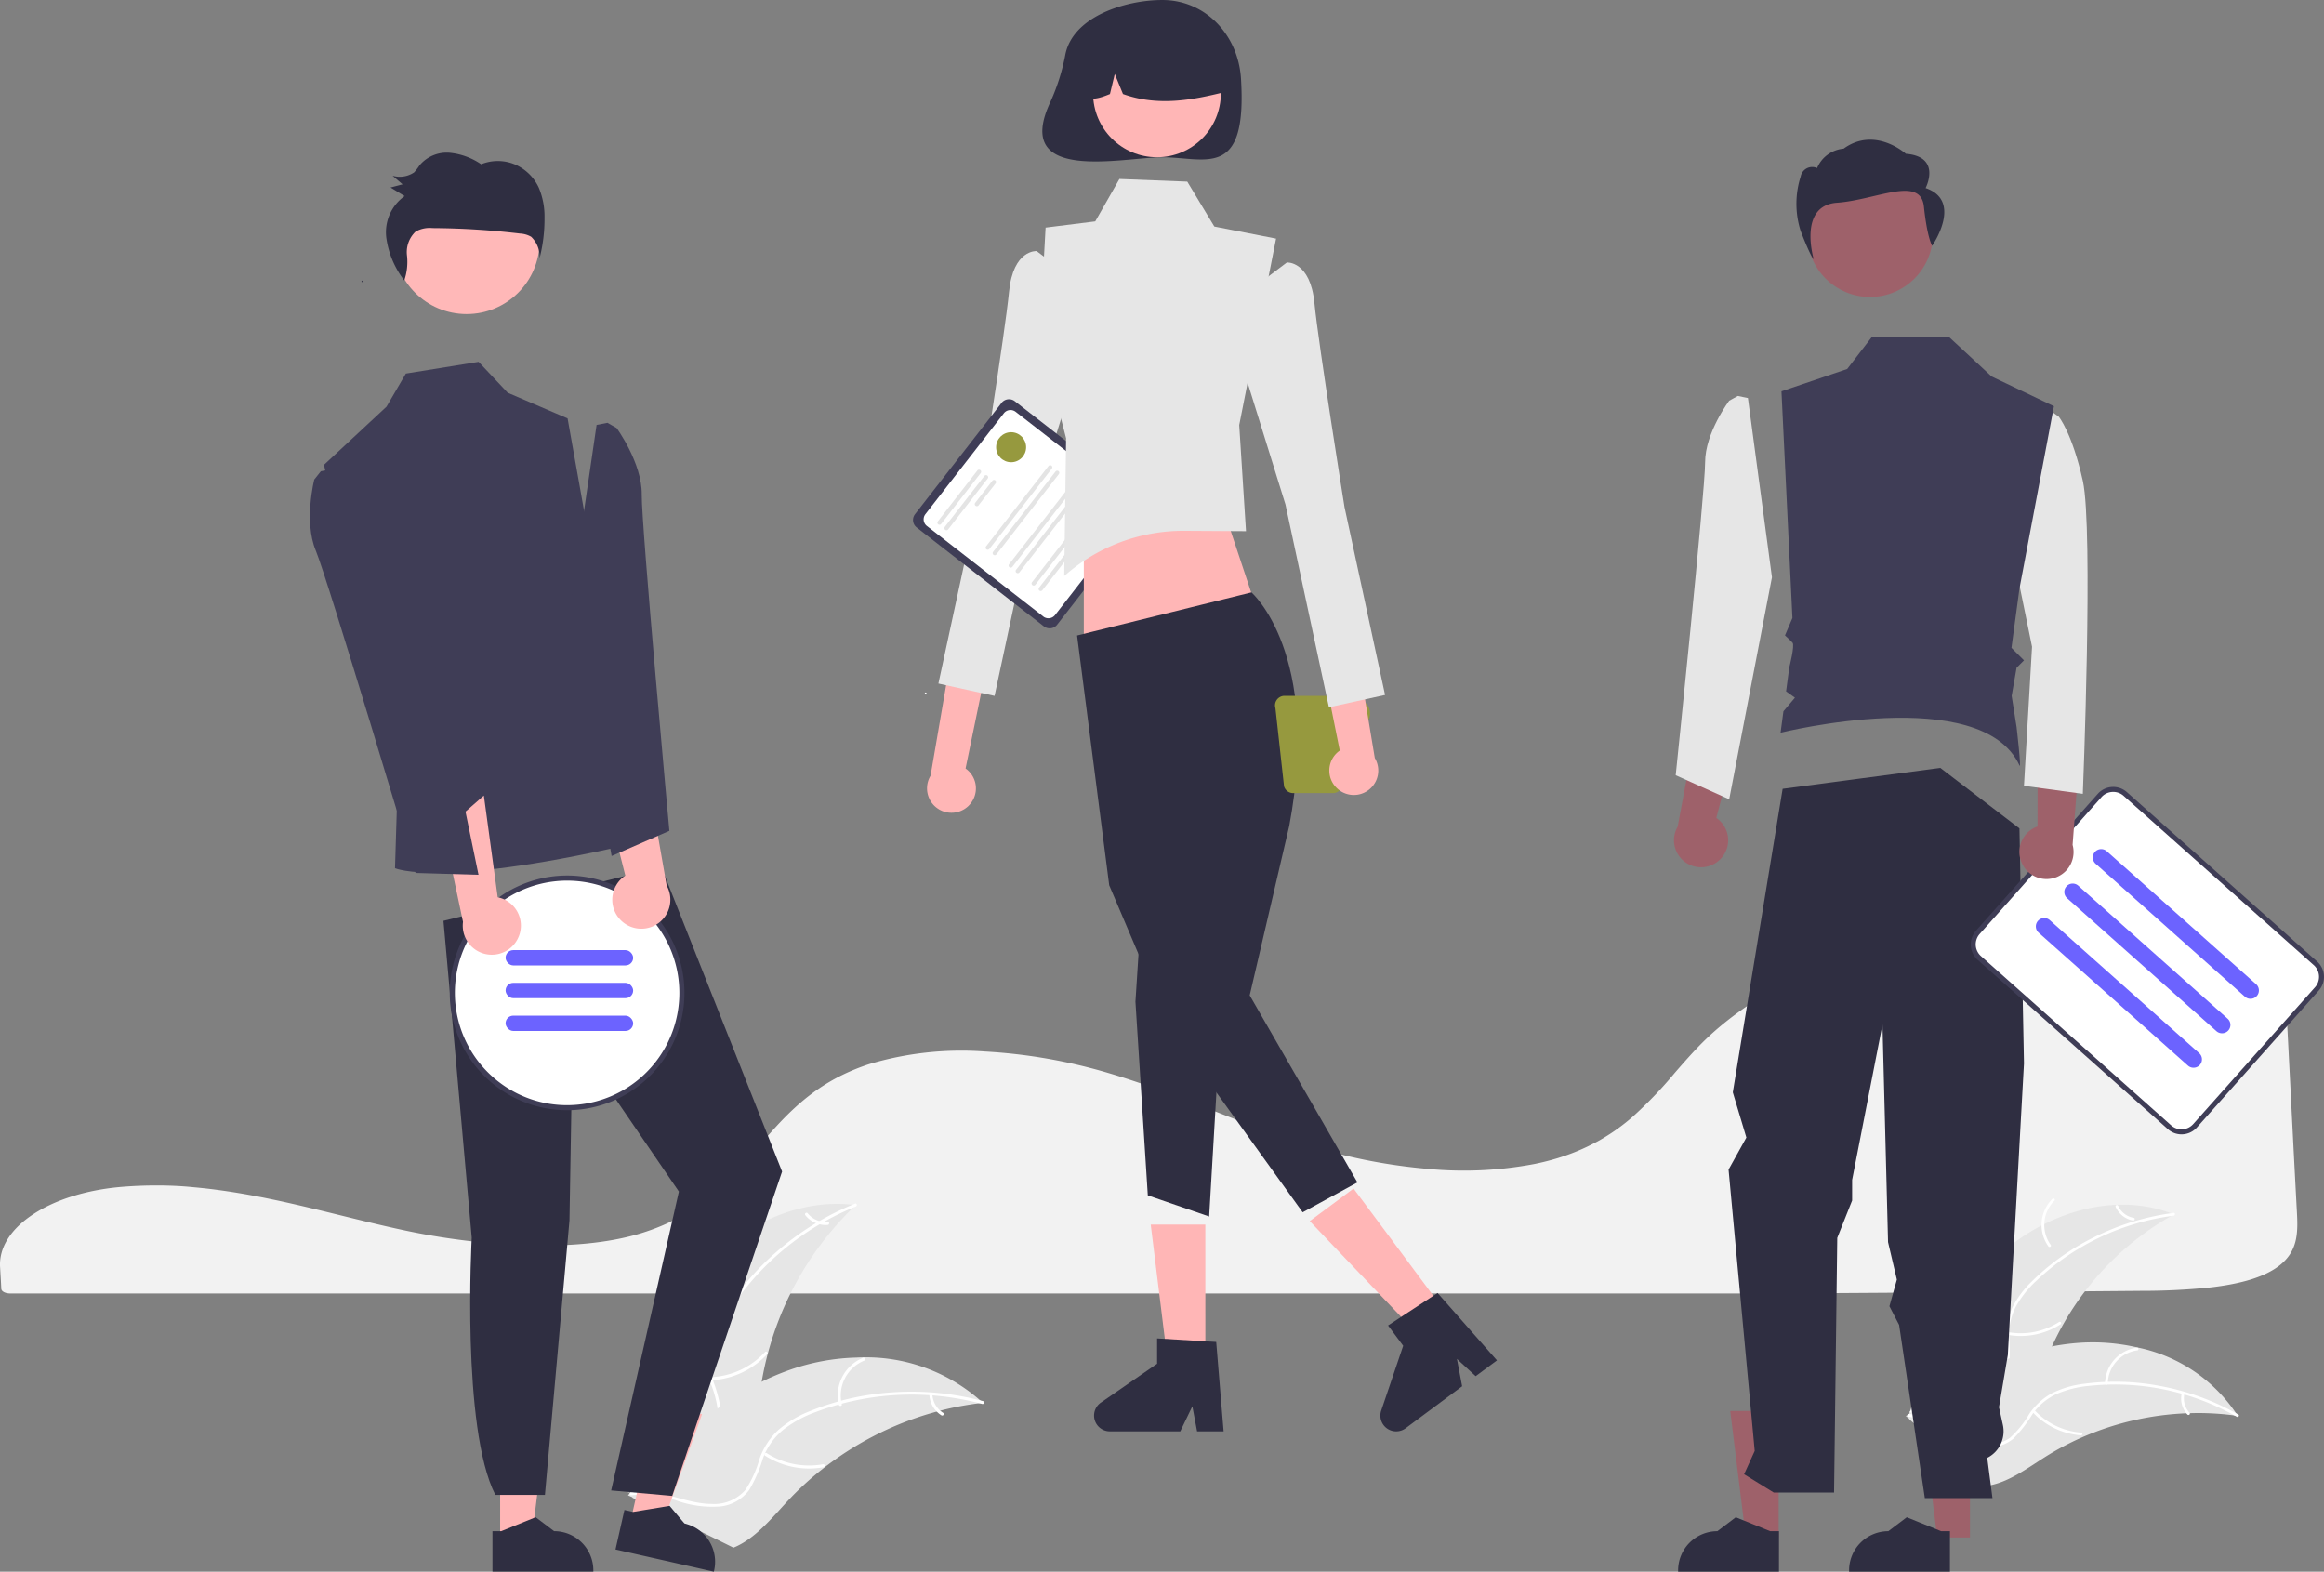 <svg id="Groupe_865" data-name="Groupe 865" xmlns="http://www.w3.org/2000/svg" width="250" height="169.068" viewBox="0 0 250 169.068">
  <rect x="0" y="0" width="250" height="169.068" fill="#808080" stroke="none"/>
  <path id="Tracé_1229" data-name="Tracé 1229" d="M180.489,515.93c-1.188,0-2.379.046-3.541.138l-.169.013c-7.712.637-13.353,4.332-13.121,8.6l.045.771c.03.487.061,1.011.087,1.593.014.287.433.507.954.507H354.434c13.374-.076,26.7-.171,39.6-.284a72.114,72.114,0,0,0,7.246-.351c3.586-.4,6.075-1.183,7.61-2.4h0c1.909-1.513,1.969-3.419,1.854-5.573-.235-4.348-.468-8.916-.7-13.469-.206-4.013-.41-8.016-.615-11.848-.127-2.274-.408-4.282-2.575-5.816-2.349-1.659-6.634-2.5-12.736-2.5H393.9c-19.122.064-38.069,6.206-47.146,15.286-1.045,1.046-2.019,2.165-2.961,3.248a45.188,45.188,0,0,1-4.548,4.731,21.25,21.25,0,0,1-3,2.188c-.074.048-.158.1-.247.147-.2.124-.417.244-.625.351a22.492,22.492,0,0,1-3.832,1.628l-.134.042c-.1.034-.211.068-.32.1-.768.23-1.567.43-2.366.591a40.74,40.74,0,0,1-11.694.507,60.008,60.008,0,0,1-11.628-2.214c-3.981-1.176-7.708-2.641-11.311-4.058-1.583-.623-3.22-1.267-4.855-1.877-.307-.115-.61-.227-.917-.339-2-.727-3.808-1.328-5.535-1.836a58.078,58.078,0,0,0-13.19-2.283,34.655,34.655,0,0,0-12.453,1.361,22.2,22.2,0,0,0-2.817,1.134c-4.154,2.015-6.714,4.989-9.19,7.866-3.08,3.578-6.265,7.277-12.555,9.2-7.257,2.215-17.85,1.295-25.345-.306-2.356-.5-4.71-1.082-6.986-1.642q-1.379-.339-2.76-.674c-1.809-.436-3.289-.771-4.659-1.053l-.433-.09c-.241-.049-.482-.1-.728-.144-1.627-.319-3.142-.57-4.634-.768l-.353-.048c-.708-.087-1.369-.16-2.018-.22l-.259-.024C183.123,515.986,181.807,515.93,180.489,515.93Z" transform="translate(-163.651 -388.413)" fill="#f2f2f2"/>
  <path id="Tracé_1230" data-name="Tracé 1230" d="M879.605,602.97c4.987-4.494,12.4-6.753,18.626-4.234a30.929,30.929,0,0,0-13.9,16.054c-.99,2.635-1.818,5.67-4.254,7.08a6.914,6.914,0,0,1-5.1.5,20.534,20.534,0,0,1-4.794-2.115l-.437-.01C871.708,613.824,874.618,607.463,879.605,602.97Z" transform="translate(-664.371 -468.102)" fill="#e6e6e6"/>
  <path id="Tracé_1231" data-name="Tracé 1231" d="M898.388,601.3a26.435,26.435,0,0,0-14.707,6.946,11.386,11.386,0,0,0-2.235,2.779,6.529,6.529,0,0,0-.755,3.352,13.514,13.514,0,0,1-.057,3.271,4,4,0,0,1-1.989,2.6,10.388,10.388,0,0,1-3.987,1.089,10.2,10.2,0,0,0-4.431,1.212c-.16.1-.311-.151-.152-.254,2.3-1.488,5.2-.947,7.671-1.94a4.048,4.048,0,0,0,2.532-2.506,10.486,10.486,0,0,0,.122-3.319,6.966,6.966,0,0,1,.616-3.305,10.525,10.525,0,0,1,2.12-2.855,25.646,25.646,0,0,1,6.518-4.666A26.9,26.9,0,0,1,898.385,601c.188-.024.19.272,0,.3Z" transform="translate(-664.563 -470.529)" fill="#fff"/>
  <path id="Tracé_1232" data-name="Tracé 1232" d="M923.645,609.078a3.966,3.966,0,0,1,.437-5.117c.136-.134.35.071.214.2a3.673,3.673,0,0,0-.4,4.761C924.01,609.081,923.755,609.232,923.645,609.078Z" transform="translate(-703.295 -475.006)" fill="#fff"/>
  <path id="Tracé_1233" data-name="Tracé 1233" d="M909.074,645.828a7.645,7.645,0,0,0,5.463-1.094c.16-.1.312.151.152.254A7.951,7.951,0,0,1,909,646.115C908.814,646.082,908.888,645.795,909.074,645.828Z" transform="translate(-693.033 -502.53)" fill="#fff"/>
  <path id="Tracé_1234" data-name="Tracé 1234" d="M952.909,607.144a2.245,2.245,0,0,0,1.679,1.311c.188.031.115.318-.072.287a2.516,2.516,0,0,1-1.861-1.446.153.153,0,0,1,.051-.2.149.149,0,0,1,.2.051Z" transform="translate(-725.059 -477.452)" fill="#fff"/>
  <path id="Tracé_1235" data-name="Tracé 1235" d="M904.111,660.879c-.118-.016-.236-.033-.356-.047a29.569,29.569,0,0,0-4.79-.243c-.124,0-.249.005-.373.011a31.168,31.168,0,0,0-11.183,2.574,30.277,30.277,0,0,0-4.062,2.158c-1.791,1.134-3.643,2.507-5.646,2.969a5.184,5.184,0,0,1-.633.113l-8.274-7.164c-.011-.026-.023-.05-.034-.075l-.343-.271.2-.141c.037-.027.076-.053.113-.081s.051-.036.072-.053l.024-.016c.022-.018.044-.031.064-.047q.563-.4,1.134-.792s0,0,.005,0a44.509,44.509,0,0,1,9.268-4.982c.1-.037.2-.076.3-.11a28.89,28.89,0,0,1,4.537-1.277,25.551,25.551,0,0,1,2.559-.357,21.231,21.231,0,0,1,6.622.469,16.861,16.861,0,0,1,10.622,7.08C904,660.689,904.053,660.782,904.111,660.879Z" transform="translate(-663.4 -508.574)" fill="#e6e6e6"/>
  <path id="Tracé_1236" data-name="Tracé 1236" d="M904.492,672.545a26.436,26.436,0,0,0-15.925-3.309,11.382,11.382,0,0,0-3.458.873,6.529,6.529,0,0,0-2.621,2.222,13.514,13.514,0,0,1-2.015,2.577,4,4,0,0,1-3.15.875,10.387,10.387,0,0,1-3.839-1.531,10.2,10.2,0,0,0-4.268-1.7c-.19-.014-.158-.308.032-.294,2.729.194,4.723,2.376,7.292,3.07a4.049,4.049,0,0,0,3.531-.477,10.487,10.487,0,0,0,2.1-2.577,6.967,6.967,0,0,1,2.482-2.268,10.525,10.525,0,0,1,3.412-1,25.648,25.648,0,0,1,8.013.2,26.905,26.905,0,0,1,8.594,3.106c.165.094-.012.331-.176.238Z" transform="translate(-663.891 -520.152)" fill="#fff"/>
  <path id="Tracé_1237" data-name="Tracé 1237" d="M948.408,658.924a3.966,3.966,0,0,1,3.43-3.822c.189-.025.237.267.048.292a3.673,3.673,0,0,0-3.183,3.562c0,.19-.3.157-.294-.032Z" transform="translate(-721.964 -510.137)" fill="#fff"/>
  <path id="Tracé_1238" data-name="Tracé 1238" d="M919.358,680.077a7.644,7.644,0,0,0,5.02,2.416c.19.014.158.308-.032.294a7.951,7.951,0,0,1-5.219-2.524C919,680.122,919.229,679.937,919.358,680.077Z" transform="translate(-700.498 -528.387)" fill="#fff"/>
  <path id="Tracé_1239" data-name="Tracé 1239" d="M979.328,673.137a2.245,2.245,0,0,0,.551,2.058c.131.138-.1.323-.23.186a2.516,2.516,0,0,1-.615-2.275.153.153,0,0,1,.163-.131A.149.149,0,0,1,979.328,673.137Z" transform="translate(-744.34 -523.223)" fill="#fff"/>
  <path id="Tracé_1240" data-name="Tracé 1240" d="M403.5,607.2c4.083-6.193,11.388-10.674,18.743-9.71a34.18,34.18,0,0,0-10.4,21.037c-.326,3.094-.367,6.569-2.58,8.756a7.64,7.64,0,0,1-5.318,1.951,22.688,22.688,0,0,1-5.716-.928l-.47.111C398.078,621,399.421,613.389,403.5,607.2Z" transform="translate(-330.189 -467.859)" fill="#e6e6e6"/>
  <path id="Tracé_1241" data-name="Tracé 1241" d="M422.242,597.528a29.214,29.214,0,0,0-13.8,11.52,12.579,12.579,0,0,0-1.618,3.595,7.215,7.215,0,0,0,.125,3.8,14.937,14.937,0,0,1,.848,3.514,4.418,4.418,0,0,1-1.405,3.329,11.479,11.479,0,0,1-3.962,2.274,11.272,11.272,0,0,0-4.4,2.529c-.142.155-.375-.074-.233-.229,2.042-2.23,5.3-2.459,7.664-4.208a4.475,4.475,0,0,0,2.011-3.385,11.587,11.587,0,0,0-.793-3.584,7.7,7.7,0,0,1-.261-3.707,11.63,11.63,0,0,1,1.473-3.643,28.342,28.342,0,0,1,5.673-6.8,29.732,29.732,0,0,1,8.59-5.311C422.351,597.134,422.435,597.45,422.242,597.528Z" transform="translate(-330.179 -467.745)" fill="#fff"/>
  <path id="Tracé_1242" data-name="Tracé 1242" d="M436.943,619.448a4.383,4.383,0,0,1-.956-5.595c.108-.181.394-.021.286.159a4.059,4.059,0,0,0,.9,5.2C437.334,619.349,437.1,619.581,436.943,619.448Z" transform="translate(-357.494 -482.004)" fill="#fff"/>
  <path id="Tracé_1243" data-name="Tracé 1243" d="M430.75,659.427a8.448,8.448,0,0,0,5.538-2.69c.143-.155.375.075.233.229a8.787,8.787,0,0,1-5.769,2.787C430.542,659.77,430.541,659.443,430.75,659.427Z" transform="translate(-353.993 -511.298)" fill="#fff"/>
  <path id="Tracé_1244" data-name="Tracé 1244" d="M466.014,610.095a2.481,2.481,0,0,0,2.161.935c.21-.019.211.308,0,.327a2.78,2.78,0,0,1-2.392-1.029.169.169,0,0,1,0-.231A.164.164,0,0,1,466.014,610.095Z" transform="translate(-379.137 -479.594)" fill="#fff"/>
  <path id="Tracé_1245" data-name="Tracé 1245" d="M434.709,663.917c-.131.015-.261.031-.393.049a32.673,32.673,0,0,0-5.191,1.072c-.132.036-.265.075-.4.115a34.447,34.447,0,0,0-11.245,5.864,33.455,33.455,0,0,0-3.744,3.438c-1.6,1.711-3.2,3.694-5.212,4.746a5.73,5.73,0,0,1-.645.3l-10.842-5.36c-.018-.025-.038-.047-.057-.071l-.443-.194c.055-.068.114-.137.169-.206.032-.04.066-.078.1-.118s.044-.052.063-.077l.021-.024c.018-.025.038-.046.055-.068q.492-.583.993-1.162s0,0,0,0a49.182,49.182,0,0,1,8.527-7.907c.095-.067.191-.137.29-.2a31.933,31.933,0,0,1,4.5-2.628,28.259,28.259,0,0,1,2.637-1.094,23.466,23.466,0,0,1,7.213-1.34,18.633,18.633,0,0,1,13.33,4.617C434.532,663.746,434.62,663.829,434.709,663.917Z" transform="translate(-328.98 -513.018)" fill="#e6e6e6"/>
  <path id="Tracé_1246" data-name="Tracé 1246" d="M435.074,674.1a29.214,29.214,0,0,0-17.952.891,12.583,12.583,0,0,0-3.456,1.9A7.216,7.216,0,0,0,411.481,680a14.935,14.935,0,0,1-1.438,3.316,4.418,4.418,0,0,1-3.126,1.812,11.481,11.481,0,0,1-4.532-.57,11.27,11.27,0,0,0-5.037-.631c-.207.038-.254-.285-.048-.323,2.973-.551,5.713,1.227,8.653,1.254a4.474,4.474,0,0,0,3.644-1.492,11.587,11.587,0,0,0,1.524-3.339,7.7,7.7,0,0,1,2.023-3.117,11.629,11.629,0,0,1,3.37-2.022,28.343,28.343,0,0,1,8.626-2.017,29.732,29.732,0,0,1,10.056.931c.2.055.079.358-.122.3Z" transform="translate(-329.424 -523.079)" fill="#fff"/>
  <path id="Tracé_1247" data-name="Tracé 1247" d="M478.1,664.212a4.383,4.383,0,0,1,2.605-5.042c.195-.079.327.22.132.3a4.059,4.059,0,0,0-2.414,4.7C478.476,664.369,478.153,664.416,478.1,664.212Z" transform="translate(-387.868 -513.107)" fill="#fff"/>
  <path id="Tracé_1248" data-name="Tracé 1248" d="M450.42,697.422a8.448,8.448,0,0,0,6.041,1.187c.207-.038.255.286.048.323a8.787,8.787,0,0,1-6.284-1.248C450.048,697.571,450.244,697.309,450.42,697.422Z" transform="translate(-367.929 -541.102)" fill="#fff"/>
  <path id="Tracé_1249" data-name="Tracé 1249" d="M512.81,673.277a2.481,2.481,0,0,0,1.162,2.047c.179.111-.017.373-.195.263a2.78,2.78,0,0,1-1.291-2.262.169.169,0,0,1,.138-.186A.164.164,0,0,1,512.81,673.277Z" transform="translate(-412.512 -523.343)" fill="#fff"/>
  <path id="Tracé_1250" data-name="Tracé 1250" d="M515.4,393.367a2.614,2.614,0,0,0-.343-3.994l4.268-20.654-4.6,1.452-3.433,19.981a2.629,2.629,0,0,0,4.113,3.214Z" transform="translate(-411.189 -306.707)" fill="#ffb6b6"/>
  <path id="Tracé_1251" data-name="Tracé 1251" d="M527.852,248.741,525,246.589s-2.516-.178-2.962,4.359S518.8,272.9,518.8,272.9l-4.364,20.213,6.041,1.326,4.674-21.814,4.679-15.049Z" transform="translate(-413.489 -219.584)" fill="#e6e6e6"/>
  <path id="Tracé_1252" data-name="Tracé 1252" d="M517.935,327.481l-13.681-10.638a1.02,1.02,0,0,1-.179-1.43l9.308-11.971a1.02,1.02,0,0,1,1.43-.179L528.494,313.9a1.02,1.02,0,0,1,.179,1.43L519.365,327.3A1.02,1.02,0,0,1,517.935,327.481Z" transform="translate(-405.643 -260.103)" fill="#3f3d56"/>
  <path id="Tracé_1253" data-name="Tracé 1253" d="M520.947,329.455l-12.52-9.735a.906.906,0,0,1-.159-1.27l8.438-10.853a.906.906,0,0,1,1.27-.159l12.52,9.735a.906.906,0,0,1,.159,1.27L522.216,329.3a.906.906,0,0,1-1.27.159Z" transform="translate(-408.719 -263.14)" fill="#fff"/>
  <path id="Tracé_1254" data-name="Tracé 1254" d="M515.27,336.706a.226.226,0,0,1-.04-.317l4.257-5.475a.226.226,0,1,1,.357.278l-4.257,5.475A.226.226,0,0,1,515.27,336.706Z" transform="translate(-414.346 -280.305)" fill="#e4e4e4"/>
  <path id="Tracé_1255" data-name="Tracé 1255" d="M517.9,338.755a.226.226,0,0,1-.04-.317l4.257-5.475a.226.226,0,1,1,.357.278l-4.257,5.475A.226.226,0,0,1,517.9,338.755Z" transform="translate(-416.224 -281.764)" fill="#e4e4e4"/>
  <path id="Tracé_1256" data-name="Tracé 1256" d="M529.541,337.7a.226.226,0,0,1-.04-.317l1.845-2.373a.226.226,0,1,1,.357.278l-1.845,2.373A.226.226,0,0,1,529.541,337.7Z" transform="translate(-424.596 -283.294)" fill="#e4e4e4"/>
  <path id="Tracé_1257" data-name="Tracé 1257" d="M533.093,337.95a.226.226,0,0,1-.04-.317l6.72-8.643a.226.226,0,1,1,.357.278l-6.72,8.643A.227.227,0,0,1,533.093,337.95Z" transform="translate(-426.98 -278.861)" fill="#e4e4e4"/>
  <path id="Tracé_1258" data-name="Tracé 1258" d="M535.727,340a.226.226,0,0,1-.04-.317l6.72-8.643a.226.226,0,1,1,.357.278l-6.72,8.643a.226.226,0,0,1-.317.04Z" transform="translate(-428.858 -280.32)" fill="#e4e4e4"/>
  <path id="Tracé_1259" data-name="Tracé 1259" d="M541.706,344.647a.226.226,0,0,1-.04-.317l6.72-8.643a.226.226,0,0,1,.357.278l-6.72,8.643A.226.226,0,0,1,541.706,344.647Z" transform="translate(-433.12 -283.632)" fill="#e4e4e4"/>
  <path id="Tracé_1260" data-name="Tracé 1260" d="M544.34,346.7a.226.226,0,0,1-.04-.317l6.72-8.643a.226.226,0,0,1,.357.278l-6.72,8.643A.226.226,0,0,1,544.34,346.7Z" transform="translate(-434.998 -285.091)" fill="#e4e4e4"/>
  <path id="Tracé_1261" data-name="Tracé 1261" d="M550.319,351.345a.226.226,0,0,1-.04-.317l6.72-8.643a.226.226,0,1,1,.357.278l-6.72,8.643A.226.226,0,0,1,550.319,351.345Z" transform="translate(-439.261 -288.403)" fill="#e4e4e4"/>
  <path id="Tracé_1262" data-name="Tracé 1262" d="M552.953,353.393a.226.226,0,0,1-.04-.317l6.72-8.643a.226.226,0,1,1,.357.278l-6.72,8.643A.226.226,0,0,1,552.953,353.393Z" transform="translate(-441.139 -289.862)" fill="#e4e4e4"/>
  <circle id="Ellipse_58" data-name="Ellipse 58" cx="0.093" cy="0.093" r="0.093" transform="translate(99.484 74.486)" fill="#fff"/>
  <path id="Tracé_1263" data-name="Tracé 1263" d="M555.012,160.748a22.358,22.358,0,0,1-1.6,5.092c-4.2,8.881,7.758,5.986,12.03,5.986,4.671,0,9.141,2.456,8.458-8.458-.292-4.662-3.787-8.458-8.458-8.458C561.457,154.909,555.847,156.683,555.012,160.748Z" transform="translate(-440.403 -154.909)" fill="#2f2e41"/>
  <path id="Tracé_1264" data-name="Tracé 1264" d="M437.284,466.124H433.3l-1.894-15.352h5.874Z" transform="translate(-307.618 -319.046)" fill="#ffb6b6"/>
  <path id="Tracé_1265" data-name="Tracé 1265" d="M586.729,661.4h-2.854l-.509-2.695-1.3,2.695h-7.57a1.7,1.7,0,0,1-.967-3.1l6.045-4.175V651.4l6.359.38Z" transform="translate(-455.101 -507.428)" fill="#2f2e41"/>
  <path id="Tracé_1266" data-name="Tracé 1266" d="M503.694,455.661l-3.194,2.375-10.68-11.189,4.714-3.505Z" transform="translate(-348.927 -315.493)" fill="#ffb6b6"/>
  <path id="Tracé_1267" data-name="Tracé 1267" d="M692.652,640.425l-2.29,1.7-2.017-1.858.561,2.941-6.075,4.517a1.7,1.7,0,0,1-2.627-1.912l2.36-6.958-1.626-2.186,5.329-3.49Z" transform="translate(-531.619 -494.09)" fill="#2f2e41"/>
  <path id="Tracé_1268" data-name="Tracé 1268" d="M404.675,205.375l18.893-2.943-3.757-11.3H404.675Z" transform="translate(-288.086 -136.024)" fill="#ffb6b6"/>
  <path id="Tracé_1269" data-name="Tracé 1269" d="M583,367.291s7.552,6.524,4.067,25.123l-4.254,18.224,11.589,20.12-5.893,3.214-14.282-19.85L567.7,398.794l-3.457-26.866Z" transform="translate(-448.379 -303.567)" fill="#2f2e41"/>
  <path id="Tracé_1270" data-name="Tracé 1270" d="M425.7,346.3l-.454,7.034,1.33,20.83,6.6,2.273,1.25-21.342Z" transform="translate(-303.103 -245.579)" fill="#2f2e41"/>
  <path id="Tracé_1271" data-name="Tracé 1271" d="M559.562,226.8l7.3.285,2.911,4.831,6.641,1.3-3.964,20.055.729,11.415-6.612-.04a19.341,19.341,0,0,0-12.941,4.862h0l.2-14.818-2.844-11.061.639-11.6,5.342-.668Z" transform="translate(-439.143 -207.547)" fill="#e6e6e6"/>
  <circle id="Ellipse_59" data-name="Ellipse 59" cx="6.873" cy="6.873" r="6.873" transform="translate(117.586 3.168)" fill="#ffb6b6"/>
  <path id="Tracé_1272" data-name="Tracé 1272" d="M570.387,163.094a7.873,7.873,0,0,1,11.97,6.871c-3.5.879-7.182,1.552-10.917.21l-.882-2.159-.52,2.16c-1.137.465-2.278.858-3.418,0A8.039,8.039,0,0,1,570.387,163.094Z" transform="translate(-450.638 -160.059)" fill="#2f2e41"/>
  <path id="Tracé_1273" data-name="Tracé 1273" d="M641.069,416.34l.927,8.409a1.026,1.026,0,0,0,.981.725h4.271a1.027,1.027,0,0,0,.981-.725L649,418.3a1.559,1.559,0,1,0,.4-2.932,1.017,1.017,0,0,0-.779-.36H642.05a1.027,1.027,0,0,0-.981,1.328Zm8.061,1.528.47-1.528a1.015,1.015,0,0,0,.016-.543c.02,0,.039-.006.059-.006a1.113,1.113,0,0,1,0,2.226A1.1,1.1,0,0,1,649.13,417.868Z" transform="translate(-503.866 -340.158)" fill="#96993e"/>
  <path id="Tracé_1274" data-name="Tracé 1274" d="M654.854,386.666a2.614,2.614,0,0,1,.364-3.992L651.055,362l4.6,1.476,3.332,20a2.629,2.629,0,0,1-4.13,3.193Z" transform="translate(-511.095 -301.935)" fill="#ffb6b6"/>
  <path id="Tracé_1275" data-name="Tracé 1275" d="M629.876,252.9l2.852-2.153s2.516-.178,2.962,4.359,3.236,21.951,3.236,21.951l4.364,20.213-6.041,1.326-4.674-21.814-4.679-15.049Z" transform="translate(-494.294 -222.515)" fill="#e6e6e6"/>
  <circle id="Ellipse_60" data-name="Ellipse 60" cx="1.614" cy="1.614" r="1.614" transform="translate(107.155 46.494)" fill="#96993e"/>
  <path id="Tracé_1276" data-name="Tracé 1276" d="M187.544,542.534h3.365l1.6-12.977h-4.966Z" transform="translate(-133.742 -376.727)" fill="#ffb6b6"/>
  <path id="Tracé_1277" data-name="Tracé 1277" d="M347.992,724.7h.947l3.7-1.5,1.982,1.5h0a4.223,4.223,0,0,1,4.223,4.222v.137H347.992Z" transform="translate(-295.017 -559.996)" fill="#2f2e41"/>
  <path id="Tracé_1278" data-name="Tracé 1278" d="M236.221,535.49l3.282.741,4.42-12.306-4.844-1.094Z" transform="translate(-168.401 -371.803)" fill="#ffb6b6"/>
  <path id="Tracé_1279" data-name="Tracé 1279" d="M395.025,719.081l.924.209,3.938-.652,1.6,1.9h0a4.223,4.223,0,0,1,3.189,5.049l-.03.134-10.582-2.389Z" transform="translate(-327.853 -556.655)" fill="#2f2e41"/>
  <path id="Tracé_1280" data-name="Tracé 1280" d="M328.2,467.877l3.042,34.087s-1.14,20.465,2.539,27.666h5.335l2.641-29.535.332-19.824L353.527,497l-7.285,32.151,6.566.587,11.821-34.891-12.987-32.755Z" transform="translate(-280.497 -368.824)" fill="#2f2e41"/>
  <circle id="Ellipse_61" data-name="Ellipse 61" cx="7.846" cy="7.846" r="7.846" transform="translate(42.352 18.093)" fill="#ffb8b8"/>
  <path id="Tracé_1281" data-name="Tracé 1281" d="M319.98,292.321l-6.437-2.762-3.134-3.324-7.828,1.262L300.5,291.06l-6.724,6.252,7.877,35.618-.238,7.779s5.042,2.27,26.907-2.956c.262-.063-.287-.337-.287-.337Z" transform="translate(-258.924 -247.312)" fill="#3f3d56"/>
  <path id="Tracé_1282" data-name="Tracé 1282" d="M309.019,267.752q-.082-.112-.162-.226c-.022.046-.039.093-.063.137Z" transform="translate(-269.916 -237.361)" fill="#2f2e41"/>
  <path id="Tracé_1283" data-name="Tracé 1283" d="M324.328,220.009a5.007,5.007,0,0,0-2.62-2.531,4.78,4.78,0,0,0-3.584,0,7.218,7.218,0,0,0-3.4-1.239,3.807,3.807,0,0,0-3.245,1.377,5.3,5.3,0,0,1-.567.737,2.766,2.766,0,0,1-2.314.363l1.076.922-1.3.34,1.519.921a4.769,4.769,0,0,0-1.962,4.557,9.638,9.638,0,0,0,1.922,4.516,6.155,6.155,0,0,0,.293-2.673,3.037,3.037,0,0,1,.93-2.58,3.07,3.07,0,0,1,1.807-.374,83.021,83.021,0,0,1,9.418.588,2.651,2.651,0,0,1,1.206.35,2.955,2.955,0,0,1,.9,2.3,16.652,16.652,0,0,0,.532-4.317A7.957,7.957,0,0,0,324.328,220.009Z" transform="translate(-266.365 -199.809)" fill="#2f2e41"/>
  <circle id="Ellipse_62" data-name="Ellipse 62" cx="12.35" cy="12.35" r="12.35" transform="translate(48.669 94.451)" fill="#fff"/>
  <path id="Tracé_1284" data-name="Tracé 1284" d="M343.848,479.674a12.687,12.687,0,0,0-1.895.142c-.323.047-.635.107-.946.181a12.618,12.618,0,0,0-5.349,21.9c.211.178.425.351.648.516a12.621,12.621,0,1,0,7.542-22.74Zm0,24.7a12.006,12.006,0,0,1-7.135-2.341c-.225-.165-.442-.335-.653-.516a12.068,12.068,0,0,1,5.384-21.052c.307-.063.615-.113.928-.151a11.939,11.939,0,0,1,1.476-.091,12.075,12.075,0,0,1,0,24.15Z" transform="translate(-282.842 -385.491)" fill="#3f3d56"/>
  <rect id="Rectangle_2882" data-name="Rectangle 2882" width="13.722" height="1.647" rx="0.823" transform="translate(68.11 103.85) rotate(180)" fill="#6c63ff"/>
  <rect id="Rectangle_2883" data-name="Rectangle 2883" width="13.722" height="1.647" rx="0.823" transform="translate(68.11 107.374) rotate(180)" fill="#6c63ff"/>
  <rect id="Rectangle_2884" data-name="Rectangle 2884" width="13.722" height="1.647" rx="0.823" transform="translate(68.11 110.899) rotate(180)" fill="#6c63ff"/>
  <path id="Tracé_1285" data-name="Tracé 1285" d="M716.289,539.247h-3.528l-1.678-13.608h5.207Z" transform="translate(-504.373 -373.859)" fill="#9e616a"/>
  <path id="Tracé_1286" data-name="Tracé 1286" d="M653.979,539.247h-3.528l-1.678-13.608h5.207Z" transform="translate(-462.645 -373.859)" fill="#9e616a"/>
  <path id="Tracé_1287" data-name="Tracé 1287" d="M802.671,729.064H791.822v-.137a4.223,4.223,0,0,1,4.222-4.223h0l1.982-1.5,3.7,1.5h.947Z" transform="translate(-611.302 -559.996)" fill="#2f2e41"/>
  <path id="Tracé_1288" data-name="Tracé 1288" d="M866.671,729.064H855.822v-.137a4.223,4.223,0,0,1,4.222-4.223h0l1.982-1.5,3.7,1.5h.947Z" transform="translate(-656.91 -559.996)" fill="#2f2e41"/>
  <path id="Tracé_1289" data-name="Tracé 1289" d="M803.04,424.532l-5.362,32.648,1.459,4.865-1.915,3.446,2.812,30.26-1.141,2.513,3.189,1.967h6.489l.344-27.395,1.6-4.022V466.6l3.263-16.7.6,23.394.949,4.028-.8,2.868,1.042,2.009,2.767,18.635h7.276l-.563-4.335h0a3.2,3.2,0,0,0,1.682-3.546l-.417-1.9.95-5.619L829,454.081l-.487-25.292L820,422.28Z" transform="translate(-611.275 -339.679)" fill="#2f2e41"/>
  <circle id="Ellipse_219" data-name="Ellipse 219" cx="6.76" cy="6.76" r="6.76" transform="translate(194.407 18.425)" fill="#9e616a"/>
  <path id="Tracé_1290" data-name="Tracé 1290" d="M795.983,439.82a2.894,2.894,0,0,0-.463-4.413l2.629-9.941-5.065,1.7-1.72,9.179a2.909,2.909,0,0,0,4.619,3.471Z" transform="translate(-610.893 -347.422)" fill="#9e616a"/>
  <path id="Path_1101" data-name="Path 1101" d="M798.778,300.244l-1.087-.226-.927.513s-2.59,3.453-2.59,6.619-3.165,33.668-3.165,33.668l5.755,2.59,4.6-23.884Z" transform="translate(-610.749 -257.427)" fill="#e6e6e6"/>
  <path id="Path_1104" data-name="Path 1104" d="M848.91,216.207s1.768-3.38-2.122-3.687c0,0-3.316-3.008-6.7-.55a3.4,3.4,0,0,0-2.852,2.086,1.265,1.265,0,0,0-1.769.922,9.612,9.612,0,0,0,0,5.839c1.061,2.766,1.414,3.073,1.414,3.073s-1.744-5.8,2.5-6.106,8.993-2.96,9.347.421.886,4.213.886,4.213S852.977,217.59,848.91,216.207Z" transform="translate(-641.766 -195.978)" fill="#2f2e41"/>
  <path id="Tracé_1291" data-name="Tracé 1291" d="M917.52,482.184a2.069,2.069,0,0,1-1.383-.528l-20.459-18.212a2.086,2.086,0,0,1-.171-2.942l13.106-14.724a2.086,2.086,0,0,1,2.942-.171l20.459,18.212a2.084,2.084,0,0,1,.171,2.942l-13.106,14.724a2.069,2.069,0,0,1-1.436.7C917.6,482.183,917.561,482.184,917.52,482.184Z" transform="translate(-682.847 -360.3)" fill="#fff"/>
  <path id="Tracé_1292" data-name="Tracé 1292" d="M917.154,481.952a2.2,2.2,0,0,1-1.472-.561l-20.459-18.212a2.221,2.221,0,0,1-.182-3.132l13.106-14.724a2.221,2.221,0,0,1,3.131-.182l20.459,18.212a2.218,2.218,0,0,1,.182,3.131l-13.106,14.724a2.2,2.2,0,0,1-1.528.74Q917.219,481.952,917.154,481.952ZM909.8,445.117a1.678,1.678,0,0,0-1.257.563L895.441,460.4a1.684,1.684,0,0,0,.138,2.375l20.459,18.212a1.682,1.682,0,0,0,2.375-.138l13.106-14.724a1.682,1.682,0,0,0-.138-2.375l-20.459-18.212A1.675,1.675,0,0,0,909.8,445.117Z" transform="translate(-682.481 -359.931)" fill="#3f3d56"/>
  <path id="Tracé_1293" data-name="Tracé 1293" d="M960.465,487.537a.9.9,0,0,1-.6-.228l-16.06-14.3a.9.9,0,1,1,1.2-1.347l16.06,14.3a.9.9,0,0,1-.6,1.575Z" transform="translate(-718.373 -380.095)" fill="#6c63ff"/>
  <path id="Tracé_1294" data-name="Tracé 1294" d="M949.029,500.384a.9.9,0,0,1-.6-.228l-16.06-14.3a.9.9,0,1,1,1.2-1.347l16.06,14.3a.9.9,0,0,1-.6,1.575Z" transform="translate(-710.001 -389.235)" fill="#6c63ff"/>
  <path id="Tracé_1295" data-name="Tracé 1295" d="M937.592,513.232a.9.9,0,0,1-.6-.228l-16.06-14.3a.9.9,0,0,1,1.2-1.347l16.06,14.3a.9.9,0,0,1-.6,1.575Z" transform="translate(-701.627 -398.375)" fill="#6c63ff"/>
  <path id="Tracé_1296" data-name="Tracé 1296" d="M914.386,441.808a2.894,2.894,0,0,1,1.583-4.145l.017-10.283,4.456,2.949-.7,9.313a2.909,2.909,0,0,1-5.357,2.166Z" transform="translate(-696.786 -348.758)" fill="#9e616a"/>
  <path id="Path_1100" data-name="Path 1100" d="M911.42,306.136l1.991-1.919,1.462,1.056s1.439,1.727,2.59,6.906,0,33.668,0,33.668l-6.331-.863L912,330.02l-2.59-12.662Z" transform="translate(-693.408 -260.452)" fill="#e6e6e6"/>
  <path id="Tracé_1297" data-name="Tracé 1297" d="M847.5,285.493l-6.707-3.2-4.554-4.224-8.3-.062-2.679,3.482-7.071,2.4,1.179,24.384-.8,1.875s.56.506.816.789-.354,2.651-.354,2.651l-.344,2.576.953.681-1.239,1.463-.307,2.306s21.62-5.374,25.705,3.528c.216.47-.316-4.126-.316-4.126l-.531-3.365.527-3.02.8-.8-1.348-1.348.864-6.395Z" transform="translate(-626.551 -241.796)" fill="#3f3d56"/>
  <path id="Tracé_1298" data-name="Tracé 1298" d="M337.955,466.434a3.107,3.107,0,0,0-2.278-4.184l-1.49-10.94-4.32,3.776,2.077,9.81a3.124,3.124,0,0,0,6.01,1.538Z" transform="translate(-282.138 -365.73)" fill="#ffb8b8"/>
  <path id="Path_1101-2" data-name="Path 1101" d="M290.47,326.838l-1.171.224-.708.891s-1.145,4.491.159,7.63,10.735,34.687,10.735,34.687l6.774.2-5.277-25.579Z" transform="translate(-254.785 -276.366)" fill="#3f3d56"/>
  <path id="Tracé_1299" data-name="Tracé 1299" d="M390.709,459.584a3.107,3.107,0,0,1,.553-4.732l-2.7-10.707,5.416,1.893,1.73,9.877a3.124,3.124,0,0,1-5,3.669Z" transform="translate(-323.995 -360.664)" fill="#ffb8b8"/>
  <path id="Path_1101-3" data-name="Path 1101" d="M379.466,309.711l1.17-.228.989.563s2.737,3.74,2.7,7.139,2.973,36.188,2.973,36.188l-6.212,2.708-4.641-25.7Z" transform="translate(-315.291 -264)" fill="#3f3d56"/>
</svg>
